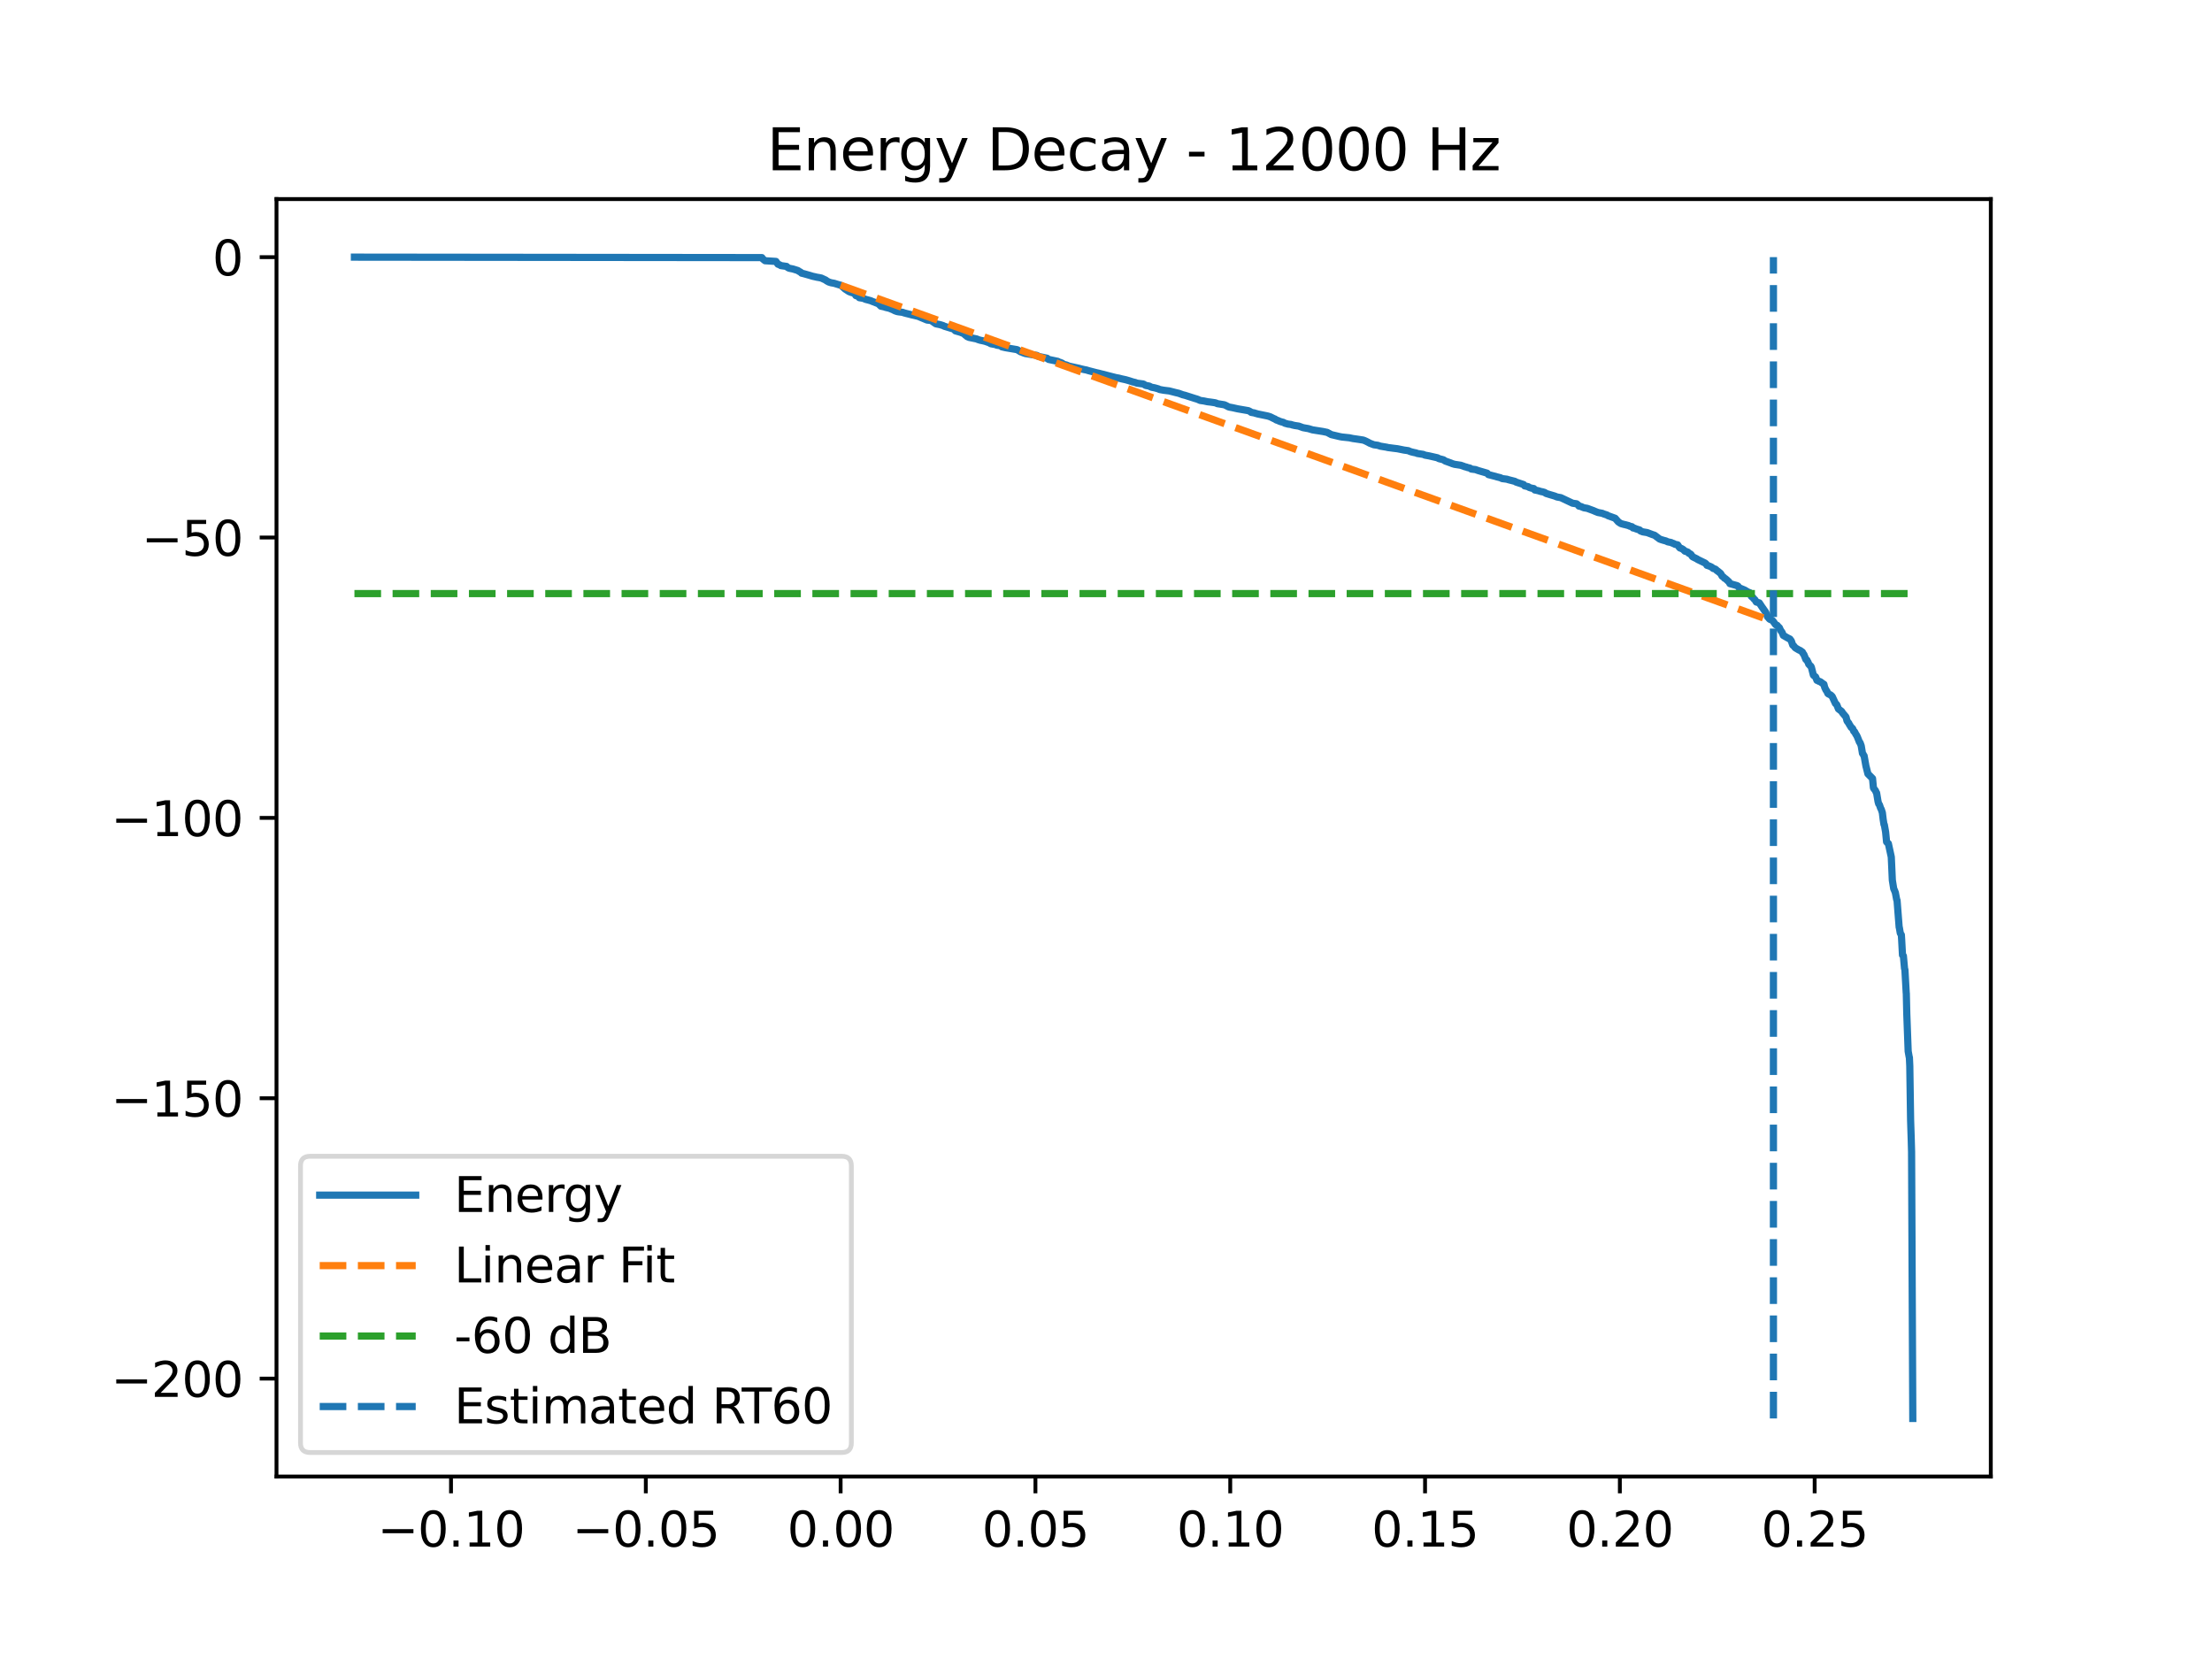 <?xml version="1.0" encoding="utf-8" standalone="no"?>
<!DOCTYPE svg PUBLIC "-//W3C//DTD SVG 1.1//EN"
  "http://www.w3.org/Graphics/SVG/1.1/DTD/svg11.dtd">
<svg xmlns:xlink="http://www.w3.org/1999/xlink" width="460.8pt" height="345.6pt" viewBox="0 0 460.8 345.6" xmlns="http://www.w3.org/2000/svg" version="1.1">
 <defs>
  <style type="text/css">*{stroke-linejoin: round; stroke-linecap: butt}</style>
 </defs>
 <g id="figure_1">
  <g id="patch_1">
   <path d="M 0 345.6 
L 460.8 345.6 
L 460.8 0 
L 0 0 
z
" style="fill: #ffffff"/>
  </g>
  <g id="axes_1">
   <g id="patch_2">
    <path d="M 57.6 307.584 
L 414.72 307.584 
L 414.72 41.472 
L 57.6 41.472 
z
" style="fill: #ffffff"/>
   </g>
   <g id="matplotlib.axis_1">
    <g id="xtick_1">
     <g id="line2d_1">
      <defs>
       <path id="m591c3206f9" d="M 0 0 
L 0 3.5 
" style="stroke: #000000; stroke-width: 0.8"/>
      </defs>
      <g>
       <use xlink:href="#m591c3206f9" x="93.955" y="307.584" style="stroke: #000000; stroke-width: 0.8"/>
      </g>
     </g>
     <g id="text_1">
      <!-- −0.10 -->
      <g transform="translate(78.632 322.182) scale(0.1 -0.1)">
       <defs>
        <path id="DejaVuSans-2212" d="M 678 2272 
L 4684 2272 
L 4684 1741 
L 678 1741 
L 678 2272 
z
" transform="scale(0.016)"/>
        <path id="DejaVuSans-30" d="M 2034 4250 
Q 1547 4250 1301 3770 
Q 1056 3291 1056 2328 
Q 1056 1369 1301 889 
Q 1547 409 2034 409 
Q 2525 409 2770 889 
Q 3016 1369 3016 2328 
Q 3016 3291 2770 3770 
Q 2525 4250 2034 4250 
z
M 2034 4750 
Q 2819 4750 3233 4129 
Q 3647 3509 3647 2328 
Q 3647 1150 3233 529 
Q 2819 -91 2034 -91 
Q 1250 -91 836 529 
Q 422 1150 422 2328 
Q 422 3509 836 4129 
Q 1250 4750 2034 4750 
z
" transform="scale(0.016)"/>
        <path id="DejaVuSans-2e" d="M 684 794 
L 1344 794 
L 1344 0 
L 684 0 
L 684 794 
z
" transform="scale(0.016)"/>
        <path id="DejaVuSans-31" d="M 794 531 
L 1825 531 
L 1825 4091 
L 703 3866 
L 703 4441 
L 1819 4666 
L 2450 4666 
L 2450 531 
L 3481 531 
L 3481 0 
L 794 0 
L 794 531 
z
" transform="scale(0.016)"/>
       </defs>
       <use xlink:href="#DejaVuSans-2212"/>
       <use xlink:href="#DejaVuSans-30" transform="translate(83.789 0)"/>
       <use xlink:href="#DejaVuSans-2e" transform="translate(147.412 0)"/>
       <use xlink:href="#DejaVuSans-31" transform="translate(179.199 0)"/>
       <use xlink:href="#DejaVuSans-30" transform="translate(242.822 0)"/>
      </g>
     </g>
    </g>
    <g id="xtick_2">
     <g id="line2d_2">
      <g>
       <use xlink:href="#m591c3206f9" x="134.536" y="307.584" style="stroke: #000000; stroke-width: 0.8"/>
      </g>
     </g>
     <g id="text_2">
      <!-- −0.05 -->
      <g transform="translate(119.214 322.182) scale(0.1 -0.1)">
       <defs>
        <path id="DejaVuSans-35" d="M 691 4666 
L 3169 4666 
L 3169 4134 
L 1269 4134 
L 1269 2991 
Q 1406 3038 1543 3061 
Q 1681 3084 1819 3084 
Q 2600 3084 3056 2656 
Q 3513 2228 3513 1497 
Q 3513 744 3044 326 
Q 2575 -91 1722 -91 
Q 1428 -91 1123 -41 
Q 819 9 494 109 
L 494 744 
Q 775 591 1075 516 
Q 1375 441 1709 441 
Q 2250 441 2565 725 
Q 2881 1009 2881 1497 
Q 2881 1984 2565 2268 
Q 2250 2553 1709 2553 
Q 1456 2553 1204 2497 
Q 953 2441 691 2322 
L 691 4666 
z
" transform="scale(0.016)"/>
       </defs>
       <use xlink:href="#DejaVuSans-2212"/>
       <use xlink:href="#DejaVuSans-30" transform="translate(83.789 0)"/>
       <use xlink:href="#DejaVuSans-2e" transform="translate(147.412 0)"/>
       <use xlink:href="#DejaVuSans-30" transform="translate(179.199 0)"/>
       <use xlink:href="#DejaVuSans-35" transform="translate(242.822 0)"/>
      </g>
     </g>
    </g>
    <g id="xtick_3">
     <g id="line2d_3">
      <g>
       <use xlink:href="#m591c3206f9" x="175.118" y="307.584" style="stroke: #000000; stroke-width: 0.8"/>
      </g>
     </g>
     <g id="text_3">
      <!-- 0.00 -->
      <g transform="translate(163.985 322.182) scale(0.1 -0.1)">
       <use xlink:href="#DejaVuSans-30"/>
       <use xlink:href="#DejaVuSans-2e" transform="translate(63.623 0)"/>
       <use xlink:href="#DejaVuSans-30" transform="translate(95.41 0)"/>
       <use xlink:href="#DejaVuSans-30" transform="translate(159.033 0)"/>
      </g>
     </g>
    </g>
    <g id="xtick_4">
     <g id="line2d_4">
      <g>
       <use xlink:href="#m591c3206f9" x="215.7" y="307.584" style="stroke: #000000; stroke-width: 0.8"/>
      </g>
     </g>
     <g id="text_4">
      <!-- 0.05 -->
      <g transform="translate(204.567 322.182) scale(0.1 -0.1)">
       <use xlink:href="#DejaVuSans-30"/>
       <use xlink:href="#DejaVuSans-2e" transform="translate(63.623 0)"/>
       <use xlink:href="#DejaVuSans-30" transform="translate(95.41 0)"/>
       <use xlink:href="#DejaVuSans-35" transform="translate(159.033 0)"/>
      </g>
     </g>
    </g>
    <g id="xtick_5">
     <g id="line2d_5">
      <g>
       <use xlink:href="#m591c3206f9" x="256.282" y="307.584" style="stroke: #000000; stroke-width: 0.8"/>
      </g>
     </g>
     <g id="text_5">
      <!-- 0.10 -->
      <g transform="translate(245.149 322.182) scale(0.1 -0.1)">
       <use xlink:href="#DejaVuSans-30"/>
       <use xlink:href="#DejaVuSans-2e" transform="translate(63.623 0)"/>
       <use xlink:href="#DejaVuSans-31" transform="translate(95.41 0)"/>
       <use xlink:href="#DejaVuSans-30" transform="translate(159.033 0)"/>
      </g>
     </g>
    </g>
    <g id="xtick_6">
     <g id="line2d_6">
      <g>
       <use xlink:href="#m591c3206f9" x="296.864" y="307.584" style="stroke: #000000; stroke-width: 0.8"/>
      </g>
     </g>
     <g id="text_6">
      <!-- 0.15 -->
      <g transform="translate(285.731 322.182) scale(0.1 -0.1)">
       <use xlink:href="#DejaVuSans-30"/>
       <use xlink:href="#DejaVuSans-2e" transform="translate(63.623 0)"/>
       <use xlink:href="#DejaVuSans-31" transform="translate(95.41 0)"/>
       <use xlink:href="#DejaVuSans-35" transform="translate(159.033 0)"/>
      </g>
     </g>
    </g>
    <g id="xtick_7">
     <g id="line2d_7">
      <g>
       <use xlink:href="#m591c3206f9" x="337.445" y="307.584" style="stroke: #000000; stroke-width: 0.8"/>
      </g>
     </g>
     <g id="text_7">
      <!-- 0.20 -->
      <g transform="translate(326.313 322.182) scale(0.1 -0.1)">
       <defs>
        <path id="DejaVuSans-32" d="M 1228 531 
L 3431 531 
L 3431 0 
L 469 0 
L 469 531 
Q 828 903 1448 1529 
Q 2069 2156 2228 2338 
Q 2531 2678 2651 2914 
Q 2772 3150 2772 3378 
Q 2772 3750 2511 3984 
Q 2250 4219 1831 4219 
Q 1534 4219 1204 4116 
Q 875 4013 500 3803 
L 500 4441 
Q 881 4594 1212 4672 
Q 1544 4750 1819 4750 
Q 2544 4750 2975 4387 
Q 3406 4025 3406 3419 
Q 3406 3131 3298 2873 
Q 3191 2616 2906 2266 
Q 2828 2175 2409 1742 
Q 1991 1309 1228 531 
z
" transform="scale(0.016)"/>
       </defs>
       <use xlink:href="#DejaVuSans-30"/>
       <use xlink:href="#DejaVuSans-2e" transform="translate(63.623 0)"/>
       <use xlink:href="#DejaVuSans-32" transform="translate(95.41 0)"/>
       <use xlink:href="#DejaVuSans-30" transform="translate(159.033 0)"/>
      </g>
     </g>
    </g>
    <g id="xtick_8">
     <g id="line2d_8">
      <g>
       <use xlink:href="#m591c3206f9" x="378.027" y="307.584" style="stroke: #000000; stroke-width: 0.8"/>
      </g>
     </g>
     <g id="text_8">
      <!-- 0.25 -->
      <g transform="translate(366.894 322.182) scale(0.1 -0.1)">
       <use xlink:href="#DejaVuSans-30"/>
       <use xlink:href="#DejaVuSans-2e" transform="translate(63.623 0)"/>
       <use xlink:href="#DejaVuSans-32" transform="translate(95.41 0)"/>
       <use xlink:href="#DejaVuSans-35" transform="translate(159.033 0)"/>
      </g>
     </g>
    </g>
   </g>
   <g id="matplotlib.axis_2">
    <g id="ytick_1">
     <g id="line2d_9">
      <defs>
       <path id="m670805c1ba" d="M 0 0 
L -3.5 0 
" style="stroke: #000000; stroke-width: 0.8"/>
      </defs>
      <g>
       <use xlink:href="#m670805c1ba" x="57.6" y="287.191" style="stroke: #000000; stroke-width: 0.8"/>
      </g>
     </g>
     <g id="text_9">
      <!-- −200 -->
      <g transform="translate(23.133 290.99) scale(0.1 -0.1)">
       <use xlink:href="#DejaVuSans-2212"/>
       <use xlink:href="#DejaVuSans-32" transform="translate(83.789 0)"/>
       <use xlink:href="#DejaVuSans-30" transform="translate(147.412 0)"/>
       <use xlink:href="#DejaVuSans-30" transform="translate(211.035 0)"/>
      </g>
     </g>
    </g>
    <g id="ytick_2">
     <g id="line2d_10">
      <g>
       <use xlink:href="#m670805c1ba" x="57.6" y="228.785" style="stroke: #000000; stroke-width: 0.8"/>
      </g>
     </g>
     <g id="text_10">
      <!-- −150 -->
      <g transform="translate(23.133 232.584) scale(0.1 -0.1)">
       <use xlink:href="#DejaVuSans-2212"/>
       <use xlink:href="#DejaVuSans-31" transform="translate(83.789 0)"/>
       <use xlink:href="#DejaVuSans-35" transform="translate(147.412 0)"/>
       <use xlink:href="#DejaVuSans-30" transform="translate(211.035 0)"/>
      </g>
     </g>
    </g>
    <g id="ytick_3">
     <g id="line2d_11">
      <g>
       <use xlink:href="#m670805c1ba" x="57.6" y="170.379" style="stroke: #000000; stroke-width: 0.8"/>
      </g>
     </g>
     <g id="text_11">
      <!-- −100 -->
      <g transform="translate(23.133 174.179) scale(0.1 -0.1)">
       <use xlink:href="#DejaVuSans-2212"/>
       <use xlink:href="#DejaVuSans-31" transform="translate(83.789 0)"/>
       <use xlink:href="#DejaVuSans-30" transform="translate(147.412 0)"/>
       <use xlink:href="#DejaVuSans-30" transform="translate(211.035 0)"/>
      </g>
     </g>
    </g>
    <g id="ytick_4">
     <g id="line2d_12">
      <g>
       <use xlink:href="#m670805c1ba" x="57.6" y="111.974" style="stroke: #000000; stroke-width: 0.8"/>
      </g>
     </g>
     <g id="text_12">
      <!-- −50 -->
      <g transform="translate(29.495 115.773) scale(0.1 -0.1)">
       <use xlink:href="#DejaVuSans-2212"/>
       <use xlink:href="#DejaVuSans-35" transform="translate(83.789 0)"/>
       <use xlink:href="#DejaVuSans-30" transform="translate(147.412 0)"/>
      </g>
     </g>
    </g>
    <g id="ytick_5">
     <g id="line2d_13">
      <g>
       <use xlink:href="#m670805c1ba" x="57.6" y="53.568" style="stroke: #000000; stroke-width: 0.8"/>
      </g>
     </g>
     <g id="text_13">
      <!-- 0 -->
      <g transform="translate(44.237 57.367) scale(0.1 -0.1)">
       <use xlink:href="#DejaVuSans-30"/>
      </g>
     </g>
    </g>
   </g>
   <g id="line2d_14">
    <path d="M 73.833 53.568 
L 158.716 53.662 
L 158.869 53.91 
L 159.376 54.315 
L 161.642 54.458 
L 162.064 55.039 
L 162.436 55.172 
L 162.656 55.327 
L 163.857 55.498 
L 164.06 55.697 
L 164.229 55.801 
L 164.449 55.888 
L 165.193 56.037 
L 166.241 56.365 
L 166.41 56.503 
L 166.782 56.698 
L 166.985 56.906 
L 167.441 57.015 
L 167.661 57.077 
L 168.71 57.373 
L 169.251 57.543 
L 169.64 57.627 
L 170.231 57.763 
L 170.553 57.811 
L 171.094 57.922 
L 172.024 58.354 
L 172.193 58.503 
L 172.447 58.639 
L 172.649 58.75 
L 173.14 58.905 
L 173.765 59.014 
L 174.526 59.249 
L 175.203 59.447 
L 176.048 60.207 
L 176.86 60.736 
L 177.232 60.886 
L 178.027 61.114 
L 178.111 61.271 
L 178.297 61.58 
L 178.635 61.695 
L 178.838 61.796 
L 179.007 62.014 
L 179.819 62.147 
L 180.326 62.363 
L 180.901 62.508 
L 181.408 62.651 
L 181.662 62.765 
L 182.727 63.176 
L 182.998 63.284 
L 183.505 63.781 
L 184.215 63.935 
L 184.503 64.039 
L 185.264 64.216 
L 186.16 64.59 
L 186.295 64.68 
L 186.447 64.745 
L 186.785 64.87 
L 186.955 64.914 
L 187.174 64.956 
L 188.087 65.073 
L 188.273 65.16 
L 188.798 65.301 
L 189.508 65.475 
L 190.032 65.616 
L 190.201 65.645 
L 191.334 65.916 
L 191.486 65.993 
L 193.109 66.67 
L 193.989 66.766 
L 194.225 66.946 
L 194.953 67.456 
L 195.697 67.602 
L 195.916 67.656 
L 196.474 67.831 
L 196.728 67.965 
L 198.74 68.578 
L 199.011 68.914 
L 200.076 69.221 
L 200.549 69.41 
L 200.837 69.524 
L 200.938 69.655 
L 201.091 69.802 
L 201.26 69.914 
L 201.446 70.1 
L 201.868 70.284 
L 203.475 70.614 
L 203.745 70.738 
L 204.202 70.879 
L 204.608 70.961 
L 205.166 71.088 
L 206.062 71.396 
L 206.231 71.503 
L 206.417 71.609 
L 207.364 71.782 
L 207.651 71.907 
L 208.446 72.033 
L 208.7 72.252 
L 209.173 72.363 
L 209.477 72.43 
L 211.895 72.843 
L 212.183 73.027 
L 212.437 73.17 
L 212.589 73.288 
L 212.893 73.365 
L 213.113 73.479 
L 213.316 73.548 
L 213.637 73.655 
L 213.823 73.678 
L 214.736 73.833 
L 214.939 73.873 
L 216.021 74.039 
L 216.359 74.254 
L 218.118 74.623 
L 218.439 74.872 
L 220.384 75.283 
L 220.621 75.44 
L 220.84 75.484 
L 221.314 75.678 
L 221.517 75.89 
L 222.125 76.03 
L 222.7 76.268 
L 224.78 76.725 
L 225.304 76.865 
L 225.879 76.996 
L 226.319 77.076 
L 226.742 77.209 
L 228.449 77.651 
L 228.737 77.709 
L 232.44 78.656 
L 233.083 78.773 
L 233.624 78.915 
L 234.249 79.05 
L 234.469 79.096 
L 235.247 79.322 
L 235.974 79.558 
L 236.498 79.68 
L 236.836 79.819 
L 238.189 79.997 
L 238.646 80.281 
L 239.44 80.436 
L 239.643 80.561 
L 239.931 80.678 
L 240.506 80.784 
L 240.827 80.872 
L 241.3 81.006 
L 241.571 81.138 
L 242.18 81.252 
L 242.45 81.299 
L 243.566 81.436 
L 244.97 81.794 
L 245.545 81.928 
L 246.39 82.235 
L 246.847 82.346 
L 248.926 83.01 
L 249.315 83.123 
L 249.501 83.189 
L 249.789 83.316 
L 250.009 83.417 
L 250.803 83.53 
L 251.547 83.689 
L 252.156 83.758 
L 253.069 83.894 
L 253.34 83.965 
L 253.576 84.085 
L 255.047 84.323 
L 255.352 84.457 
L 255.91 84.747 
L 256.13 84.813 
L 256.772 84.928 
L 257.804 85.16 
L 260.069 85.552 
L 260.492 85.767 
L 260.644 85.907 
L 261.304 86.019 
L 261.473 86.084 
L 261.811 86.175 
L 261.997 86.232 
L 264.009 86.645 
L 264.229 86.7 
L 264.669 86.851 
L 265.379 87.208 
L 265.633 87.301 
L 265.835 87.474 
L 266.207 87.592 
L 266.563 87.759 
L 266.918 87.877 
L 267.357 87.985 
L 267.662 88.167 
L 268.101 88.283 
L 268.27 88.338 
L 268.997 88.433 
L 269.15 88.508 
L 269.708 88.638 
L 270.553 88.765 
L 271.365 89.063 
L 271.534 89.107 
L 272.565 89.29 
L 273.411 89.546 
L 275.592 89.89 
L 276.471 90.073 
L 277.351 90.545 
L 277.537 90.585 
L 279.126 90.96 
L 279.583 91.041 
L 281.104 91.2 
L 281.307 91.244 
L 281.831 91.354 
L 282.846 91.498 
L 283.945 91.669 
L 284.182 91.745 
L 284.52 91.894 
L 284.791 92.027 
L 285.179 92.229 
L 285.349 92.328 
L 286.194 92.65 
L 287.023 92.767 
L 287.564 92.947 
L 288.916 93.17 
L 289.052 93.219 
L 289.965 93.338 
L 290.185 93.369 
L 291.115 93.481 
L 292.484 93.758 
L 293.397 93.887 
L 293.634 94.006 
L 293.955 94.119 
L 294.446 94.241 
L 295.004 94.358 
L 295.257 94.467 
L 296.492 94.658 
L 296.847 94.814 
L 297.709 94.969 
L 299.485 95.375 
L 299.721 95.532 
L 300.702 95.786 
L 301.057 96.033 
L 302.241 96.457 
L 302.528 96.583 
L 303.019 96.728 
L 303.492 96.798 
L 304.304 96.922 
L 304.49 96.988 
L 304.811 97.095 
L 305.098 97.21 
L 305.504 97.313 
L 305.707 97.395 
L 306.231 97.514 
L 306.502 97.714 
L 307.364 97.821 
L 307.939 98.028 
L 309.799 98.57 
L 310.07 98.871 
L 311.591 99.259 
L 311.761 99.321 
L 312.555 99.518 
L 312.927 99.701 
L 313.908 99.825 
L 314.246 99.935 
L 315.582 100.274 
L 315.819 100.425 
L 317.391 100.938 
L 317.611 101.217 
L 318.355 101.383 
L 318.507 101.523 
L 319.015 101.688 
L 319.522 101.777 
L 319.725 102.078 
L 319.911 102.105 
L 320.469 102.228 
L 320.638 102.284 
L 320.993 102.392 
L 321.365 102.461 
L 321.821 102.598 
L 322.041 102.782 
L 322.971 103.068 
L 323.411 103.197 
L 323.884 103.338 
L 324.341 103.527 
L 325.153 103.676 
L 327.604 104.832 
L 328.416 104.947 
L 328.636 105.115 
L 328.771 105.216 
L 328.923 105.429 
L 329.431 105.54 
L 329.633 105.656 
L 329.989 105.787 
L 330.648 105.895 
L 331.933 106.367 
L 332.356 106.555 
L 332.88 106.76 
L 333.793 106.936 
L 334.114 107.076 
L 334.351 107.151 
L 334.808 107.298 
L 334.977 107.432 
L 335.298 107.539 
L 335.704 107.69 
L 336.465 107.965 
L 337.124 108.715 
L 337.378 108.888 
L 337.665 109.068 
L 338.223 109.228 
L 338.561 109.3 
L 339.289 109.497 
L 339.525 109.622 
L 339.982 109.726 
L 340.185 109.982 
L 340.455 110.02 
L 340.777 110.156 
L 341.149 110.282 
L 341.571 110.408 
L 341.74 110.606 
L 342.231 110.795 
L 343.127 110.944 
L 344.294 111.383 
L 344.666 111.494 
L 345.731 112.291 
L 346.069 112.413 
L 346.543 112.56 
L 347.033 112.687 
L 347.422 112.873 
L 348.132 113.016 
L 348.335 113.126 
L 348.69 113.241 
L 348.893 113.382 
L 349.485 113.5 
L 349.755 113.91 
L 349.823 113.992 
L 349.958 114.149 
L 350.246 114.247 
L 350.482 114.374 
L 350.635 114.474 
L 350.821 114.626 
L 350.888 114.733 
L 351.04 114.841 
L 351.226 114.871 
L 351.615 115.025 
L 351.818 115.259 
L 352.139 115.393 
L 352.325 115.582 
L 352.511 115.888 
L 352.63 116.001 
L 353.509 116.433 
L 353.644 116.543 
L 355.183 117.288 
L 355.403 117.461 
L 355.589 117.764 
L 356.045 117.91 
L 356.401 118.065 
L 356.587 118.165 
L 356.891 118.425 
L 357.094 118.469 
L 357.415 118.607 
L 357.669 118.876 
L 357.855 118.987 
L 358.345 119.389 
L 358.463 119.505 
L 358.751 120.029 
L 358.954 120.155 
L 359.174 120.363 
L 359.241 120.456 
L 359.377 120.508 
L 359.715 120.785 
L 359.85 120.918 
L 359.985 121.047 
L 360.121 121.141 
L 360.222 121.307 
L 360.374 121.58 
L 361.845 121.993 
L 362.048 122.101 
L 362.234 122.391 
L 362.437 122.499 
L 362.606 122.573 
L 363.435 122.915 
L 364.162 123.343 
L 364.5 123.461 
L 364.821 124.216 
L 365.227 124.557 
L 365.362 124.748 
L 365.599 124.96 
L 365.87 125.409 
L 366.495 125.592 
L 367.104 126.516 
L 367.273 126.739 
L 367.425 126.969 
L 367.814 127.514 
L 368.237 128.53 
L 368.355 128.603 
L 368.575 128.914 
L 368.761 129.046 
L 369.15 129.184 
L 369.319 129.351 
L 369.404 129.455 
L 369.86 130.088 
L 369.995 130.199 
L 370.198 130.261 
L 370.537 130.651 
L 370.672 130.755 
L 370.756 130.94 
L 370.909 131.283 
L 371.247 131.753 
L 371.5 132.371 
L 372.43 132.909 
L 372.87 133.123 
L 373.056 133.385 
L 373.157 133.505 
L 373.462 134.388 
L 373.699 134.584 
L 373.986 134.949 
L 374.73 135.394 
L 374.984 135.495 
L 375.474 135.846 
L 375.626 136.165 
L 375.778 136.33 
L 376.201 137.386 
L 376.404 137.48 
L 376.539 137.807 
L 376.624 137.885 
L 376.793 138.365 
L 376.894 138.439 
L 377.08 138.68 
L 377.233 138.791 
L 377.351 139.033 
L 377.757 140.625 
L 377.841 140.716 
L 378.061 140.899 
L 378.213 141.002 
L 378.315 141.236 
L 378.501 141.727 
L 378.721 141.796 
L 378.856 141.905 
L 379.211 142.02 
L 379.752 142.425 
L 379.955 142.545 
L 380.124 143.218 
L 380.175 143.303 
L 380.378 143.747 
L 380.53 143.94 
L 380.597 144.046 
L 380.767 144.449 
L 380.902 144.564 
L 381.375 144.784 
L 381.477 144.9 
L 381.629 145.035 
L 381.713 145.153 
L 382.356 146.551 
L 382.559 146.715 
L 382.643 146.821 
L 382.982 147.68 
L 383.658 148.204 
L 383.827 148.498 
L 384.554 149.359 
L 384.774 150.188 
L 385.112 150.638 
L 385.129 150.644 
L 385.264 150.942 
L 385.366 151.08 
L 385.636 151.536 
L 385.822 151.65 
L 385.958 151.817 
L 386.177 152.339 
L 386.33 152.428 
L 386.651 153.037 
L 386.735 153.119 
L 386.921 153.506 
L 387.141 154.05 
L 387.361 154.611 
L 387.479 154.702 
L 387.699 155.299 
L 387.733 155.418 
L 387.987 156.948 
L 388.088 157.04 
L 388.257 157.408 
L 388.325 157.444 
L 388.714 159.62 
L 388.781 159.857 
L 389.12 161.203 
L 390.083 162.173 
L 390.269 164.121 
L 390.32 164.226 
L 390.608 164.594 
L 390.675 164.665 
L 390.844 165.07 
L 390.929 165.175 
L 391.233 166.987 
L 391.369 167.466 
L 391.504 167.614 
L 391.791 168.429 
L 391.876 168.526 
L 392.129 169.295 
L 392.299 170.704 
L 392.468 171.761 
L 392.535 171.803 
L 392.806 173.316 
L 393.009 175.382 
L 393.212 175.598 
L 393.381 175.726 
L 393.989 178.527 
L 394.057 179.984 
L 394.209 183.361 
L 394.497 185.144 
L 394.632 185.432 
L 394.835 185.941 
L 395.122 187.451 
L 395.19 187.553 
L 395.63 193.172 
L 395.663 193.207 
L 395.866 194.406 
L 396.086 194.752 
L 396.154 195.82 
L 396.323 198.964 
L 396.458 199.055 
L 396.509 199.139 
L 396.746 201.746 
L 396.83 202.037 
L 397.101 206.848 
L 397.118 206.885 
L 397.219 211.196 
L 397.507 218.999 
L 397.726 220.227 
L 397.76 220.283 
L 397.845 222.095 
L 398.014 233.338 
L 398.149 237.493 
L 398.217 239.975 
L 398.47 295.488 
L 398.47 295.488 
" clip-path="url(#p60b4e8c551)" style="fill: none; stroke: #1f77b4; stroke-width: 1.5; stroke-linecap: square"/>
   </g>
   <g id="line2d_15">
    <path d="M 175.118 59.409 
L 369.437 129.495 
" clip-path="url(#p60b4e8c551)" style="fill: none; stroke-dasharray: 5.55,2.4; stroke-dashoffset: 0; stroke: #ff7f0e; stroke-width: 1.5"/>
   </g>
   <g id="line2d_16">
    <path d="M 73.833 123.655 
L 398.487 123.655 
L 398.487 123.655 
" clip-path="url(#p60b4e8c551)" style="fill: none; stroke-dasharray: 5.55,2.4; stroke-dashoffset: 0; stroke: #2ca02c; stroke-width: 1.5"/>
   </g>
   <g id="LineCollection_1">
    <path d="M 369.437 295.488 
L 369.437 53.568 
" clip-path="url(#p60b4e8c551)" style="fill: none; stroke-dasharray: 5.55,2.4; stroke-dashoffset: 0; stroke: #1f77b4; stroke-width: 1.5"/>
   </g>
   <g id="patch_3">
    <path d="M 57.6 307.584 
L 57.6 41.472 
" style="fill: none; stroke: #000000; stroke-width: 0.8; stroke-linejoin: miter; stroke-linecap: square"/>
   </g>
   <g id="patch_4">
    <path d="M 414.72 307.584 
L 414.72 41.472 
" style="fill: none; stroke: #000000; stroke-width: 0.8; stroke-linejoin: miter; stroke-linecap: square"/>
   </g>
   <g id="patch_5">
    <path d="M 57.6 307.584 
L 414.72 307.584 
" style="fill: none; stroke: #000000; stroke-width: 0.8; stroke-linejoin: miter; stroke-linecap: square"/>
   </g>
   <g id="patch_6">
    <path d="M 57.6 41.472 
L 414.72 41.472 
" style="fill: none; stroke: #000000; stroke-width: 0.8; stroke-linejoin: miter; stroke-linecap: square"/>
   </g>
   <g id="text_14">
    <!-- Energy Decay - 12000 Hz -->
    <g transform="translate(159.773 35.472) scale(0.12 -0.12)">
     <defs>
      <path id="DejaVuSans-45" d="M 628 4666 
L 3578 4666 
L 3578 4134 
L 1259 4134 
L 1259 2753 
L 3481 2753 
L 3481 2222 
L 1259 2222 
L 1259 531 
L 3634 531 
L 3634 0 
L 628 0 
L 628 4666 
z
" transform="scale(0.016)"/>
      <path id="DejaVuSans-6e" d="M 3513 2113 
L 3513 0 
L 2938 0 
L 2938 2094 
Q 2938 2591 2744 2837 
Q 2550 3084 2163 3084 
Q 1697 3084 1428 2787 
Q 1159 2491 1159 1978 
L 1159 0 
L 581 0 
L 581 3500 
L 1159 3500 
L 1159 2956 
Q 1366 3272 1645 3428 
Q 1925 3584 2291 3584 
Q 2894 3584 3203 3211 
Q 3513 2838 3513 2113 
z
" transform="scale(0.016)"/>
      <path id="DejaVuSans-65" d="M 3597 1894 
L 3597 1613 
L 953 1613 
Q 991 1019 1311 708 
Q 1631 397 2203 397 
Q 2534 397 2845 478 
Q 3156 559 3463 722 
L 3463 178 
Q 3153 47 2828 -22 
Q 2503 -91 2169 -91 
Q 1331 -91 842 396 
Q 353 884 353 1716 
Q 353 2575 817 3079 
Q 1281 3584 2069 3584 
Q 2775 3584 3186 3129 
Q 3597 2675 3597 1894 
z
M 3022 2063 
Q 3016 2534 2758 2815 
Q 2500 3097 2075 3097 
Q 1594 3097 1305 2825 
Q 1016 2553 972 2059 
L 3022 2063 
z
" transform="scale(0.016)"/>
      <path id="DejaVuSans-72" d="M 2631 2963 
Q 2534 3019 2420 3045 
Q 2306 3072 2169 3072 
Q 1681 3072 1420 2755 
Q 1159 2438 1159 1844 
L 1159 0 
L 581 0 
L 581 3500 
L 1159 3500 
L 1159 2956 
Q 1341 3275 1631 3429 
Q 1922 3584 2338 3584 
Q 2397 3584 2469 3576 
Q 2541 3569 2628 3553 
L 2631 2963 
z
" transform="scale(0.016)"/>
      <path id="DejaVuSans-67" d="M 2906 1791 
Q 2906 2416 2648 2759 
Q 2391 3103 1925 3103 
Q 1463 3103 1205 2759 
Q 947 2416 947 1791 
Q 947 1169 1205 825 
Q 1463 481 1925 481 
Q 2391 481 2648 825 
Q 2906 1169 2906 1791 
z
M 3481 434 
Q 3481 -459 3084 -895 
Q 2688 -1331 1869 -1331 
Q 1566 -1331 1297 -1286 
Q 1028 -1241 775 -1147 
L 775 -588 
Q 1028 -725 1275 -790 
Q 1522 -856 1778 -856 
Q 2344 -856 2625 -561 
Q 2906 -266 2906 331 
L 2906 616 
Q 2728 306 2450 153 
Q 2172 0 1784 0 
Q 1141 0 747 490 
Q 353 981 353 1791 
Q 353 2603 747 3093 
Q 1141 3584 1784 3584 
Q 2172 3584 2450 3431 
Q 2728 3278 2906 2969 
L 2906 3500 
L 3481 3500 
L 3481 434 
z
" transform="scale(0.016)"/>
      <path id="DejaVuSans-79" d="M 2059 -325 
Q 1816 -950 1584 -1140 
Q 1353 -1331 966 -1331 
L 506 -1331 
L 506 -850 
L 844 -850 
Q 1081 -850 1212 -737 
Q 1344 -625 1503 -206 
L 1606 56 
L 191 3500 
L 800 3500 
L 1894 763 
L 2988 3500 
L 3597 3500 
L 2059 -325 
z
" transform="scale(0.016)"/>
      <path id="DejaVuSans-20" transform="scale(0.016)"/>
      <path id="DejaVuSans-44" d="M 1259 4147 
L 1259 519 
L 2022 519 
Q 2988 519 3436 956 
Q 3884 1394 3884 2338 
Q 3884 3275 3436 3711 
Q 2988 4147 2022 4147 
L 1259 4147 
z
M 628 4666 
L 1925 4666 
Q 3281 4666 3915 4102 
Q 4550 3538 4550 2338 
Q 4550 1131 3912 565 
Q 3275 0 1925 0 
L 628 0 
L 628 4666 
z
" transform="scale(0.016)"/>
      <path id="DejaVuSans-63" d="M 3122 3366 
L 3122 2828 
Q 2878 2963 2633 3030 
Q 2388 3097 2138 3097 
Q 1578 3097 1268 2742 
Q 959 2388 959 1747 
Q 959 1106 1268 751 
Q 1578 397 2138 397 
Q 2388 397 2633 464 
Q 2878 531 3122 666 
L 3122 134 
Q 2881 22 2623 -34 
Q 2366 -91 2075 -91 
Q 1284 -91 818 406 
Q 353 903 353 1747 
Q 353 2603 823 3093 
Q 1294 3584 2113 3584 
Q 2378 3584 2631 3529 
Q 2884 3475 3122 3366 
z
" transform="scale(0.016)"/>
      <path id="DejaVuSans-61" d="M 2194 1759 
Q 1497 1759 1228 1600 
Q 959 1441 959 1056 
Q 959 750 1161 570 
Q 1363 391 1709 391 
Q 2188 391 2477 730 
Q 2766 1069 2766 1631 
L 2766 1759 
L 2194 1759 
z
M 3341 1997 
L 3341 0 
L 2766 0 
L 2766 531 
Q 2569 213 2275 61 
Q 1981 -91 1556 -91 
Q 1019 -91 701 211 
Q 384 513 384 1019 
Q 384 1609 779 1909 
Q 1175 2209 1959 2209 
L 2766 2209 
L 2766 2266 
Q 2766 2663 2505 2880 
Q 2244 3097 1772 3097 
Q 1472 3097 1187 3025 
Q 903 2953 641 2809 
L 641 3341 
Q 956 3463 1253 3523 
Q 1550 3584 1831 3584 
Q 2591 3584 2966 3190 
Q 3341 2797 3341 1997 
z
" transform="scale(0.016)"/>
      <path id="DejaVuSans-2d" d="M 313 2009 
L 1997 2009 
L 1997 1497 
L 313 1497 
L 313 2009 
z
" transform="scale(0.016)"/>
      <path id="DejaVuSans-48" d="M 628 4666 
L 1259 4666 
L 1259 2753 
L 3553 2753 
L 3553 4666 
L 4184 4666 
L 4184 0 
L 3553 0 
L 3553 2222 
L 1259 2222 
L 1259 0 
L 628 0 
L 628 4666 
z
" transform="scale(0.016)"/>
      <path id="DejaVuSans-7a" d="M 353 3500 
L 3084 3500 
L 3084 2975 
L 922 459 
L 3084 459 
L 3084 0 
L 275 0 
L 275 525 
L 2438 3041 
L 353 3041 
L 353 3500 
z
" transform="scale(0.016)"/>
     </defs>
     <use xlink:href="#DejaVuSans-45"/>
     <use xlink:href="#DejaVuSans-6e" transform="translate(63.184 0)"/>
     <use xlink:href="#DejaVuSans-65" transform="translate(126.562 0)"/>
     <use xlink:href="#DejaVuSans-72" transform="translate(188.086 0)"/>
     <use xlink:href="#DejaVuSans-67" transform="translate(227.449 0)"/>
     <use xlink:href="#DejaVuSans-79" transform="translate(290.926 0)"/>
     <use xlink:href="#DejaVuSans-20" transform="translate(350.105 0)"/>
     <use xlink:href="#DejaVuSans-44" transform="translate(381.893 0)"/>
     <use xlink:href="#DejaVuSans-65" transform="translate(458.895 0)"/>
     <use xlink:href="#DejaVuSans-63" transform="translate(520.418 0)"/>
     <use xlink:href="#DejaVuSans-61" transform="translate(575.398 0)"/>
     <use xlink:href="#DejaVuSans-79" transform="translate(636.678 0)"/>
     <use xlink:href="#DejaVuSans-20" transform="translate(695.857 0)"/>
     <use xlink:href="#DejaVuSans-2d" transform="translate(727.645 0)"/>
     <use xlink:href="#DejaVuSans-20" transform="translate(763.729 0)"/>
     <use xlink:href="#DejaVuSans-31" transform="translate(795.516 0)"/>
     <use xlink:href="#DejaVuSans-32" transform="translate(859.139 0)"/>
     <use xlink:href="#DejaVuSans-30" transform="translate(922.762 0)"/>
     <use xlink:href="#DejaVuSans-30" transform="translate(986.385 0)"/>
     <use xlink:href="#DejaVuSans-30" transform="translate(1050.008 0)"/>
     <use xlink:href="#DejaVuSans-20" transform="translate(1113.631 0)"/>
     <use xlink:href="#DejaVuSans-48" transform="translate(1145.418 0)"/>
     <use xlink:href="#DejaVuSans-7a" transform="translate(1220.613 0)"/>
    </g>
   </g>
   <g id="legend_1">
    <g id="patch_7">
     <path d="M 64.6 302.584 
L 175.352 302.584 
Q 177.352 302.584 177.352 300.584 
L 177.352 242.871 
Q 177.352 240.871 175.352 240.871 
L 64.6 240.871 
Q 62.6 240.871 62.6 242.871 
L 62.6 300.584 
Q 62.6 302.584 64.6 302.584 
z
" style="fill: #ffffff; opacity: 0.8; stroke: #cccccc; stroke-linejoin: miter"/>
    </g>
    <g id="line2d_17">
     <path d="M 66.6 248.97 
L 76.6 248.97 
L 86.6 248.97 
" style="fill: none; stroke: #1f77b4; stroke-width: 1.5; stroke-linecap: square"/>
    </g>
    <g id="text_15">
     <!-- Energy -->
     <g transform="translate(94.6 252.47) scale(0.1 -0.1)">
      <use xlink:href="#DejaVuSans-45"/>
      <use xlink:href="#DejaVuSans-6e" transform="translate(63.184 0)"/>
      <use xlink:href="#DejaVuSans-65" transform="translate(126.562 0)"/>
      <use xlink:href="#DejaVuSans-72" transform="translate(188.086 0)"/>
      <use xlink:href="#DejaVuSans-67" transform="translate(227.449 0)"/>
      <use xlink:href="#DejaVuSans-79" transform="translate(290.926 0)"/>
     </g>
    </g>
    <g id="line2d_18">
     <path d="M 66.6 263.648 
L 76.6 263.648 
L 86.6 263.648 
" style="fill: none; stroke-dasharray: 5.55,2.4; stroke-dashoffset: 0; stroke: #ff7f0e; stroke-width: 1.5"/>
    </g>
    <g id="text_16">
     <!-- Linear Fit -->
     <g transform="translate(94.6 267.148) scale(0.1 -0.1)">
      <defs>
       <path id="DejaVuSans-4c" d="M 628 4666 
L 1259 4666 
L 1259 531 
L 3531 531 
L 3531 0 
L 628 0 
L 628 4666 
z
" transform="scale(0.016)"/>
       <path id="DejaVuSans-69" d="M 603 3500 
L 1178 3500 
L 1178 0 
L 603 0 
L 603 3500 
z
M 603 4863 
L 1178 4863 
L 1178 4134 
L 603 4134 
L 603 4863 
z
" transform="scale(0.016)"/>
       <path id="DejaVuSans-46" d="M 628 4666 
L 3309 4666 
L 3309 4134 
L 1259 4134 
L 1259 2759 
L 3109 2759 
L 3109 2228 
L 1259 2228 
L 1259 0 
L 628 0 
L 628 4666 
z
" transform="scale(0.016)"/>
       <path id="DejaVuSans-74" d="M 1172 4494 
L 1172 3500 
L 2356 3500 
L 2356 3053 
L 1172 3053 
L 1172 1153 
Q 1172 725 1289 603 
Q 1406 481 1766 481 
L 2356 481 
L 2356 0 
L 1766 0 
Q 1100 0 847 248 
Q 594 497 594 1153 
L 594 3053 
L 172 3053 
L 172 3500 
L 594 3500 
L 594 4494 
L 1172 4494 
z
" transform="scale(0.016)"/>
      </defs>
      <use xlink:href="#DejaVuSans-4c"/>
      <use xlink:href="#DejaVuSans-69" transform="translate(55.713 0)"/>
      <use xlink:href="#DejaVuSans-6e" transform="translate(83.496 0)"/>
      <use xlink:href="#DejaVuSans-65" transform="translate(146.875 0)"/>
      <use xlink:href="#DejaVuSans-61" transform="translate(208.398 0)"/>
      <use xlink:href="#DejaVuSans-72" transform="translate(269.678 0)"/>
      <use xlink:href="#DejaVuSans-20" transform="translate(310.791 0)"/>
      <use xlink:href="#DejaVuSans-46" transform="translate(342.578 0)"/>
      <use xlink:href="#DejaVuSans-69" transform="translate(392.848 0)"/>
      <use xlink:href="#DejaVuSans-74" transform="translate(420.631 0)"/>
     </g>
    </g>
    <g id="line2d_19">
     <path d="M 66.6 278.326 
L 76.6 278.326 
L 86.6 278.326 
" style="fill: none; stroke-dasharray: 5.55,2.4; stroke-dashoffset: 0; stroke: #2ca02c; stroke-width: 1.5"/>
    </g>
    <g id="text_17">
     <!-- -60 dB -->
     <g transform="translate(94.6 281.826) scale(0.1 -0.1)">
      <defs>
       <path id="DejaVuSans-36" d="M 2113 2584 
Q 1688 2584 1439 2293 
Q 1191 2003 1191 1497 
Q 1191 994 1439 701 
Q 1688 409 2113 409 
Q 2538 409 2786 701 
Q 3034 994 3034 1497 
Q 3034 2003 2786 2293 
Q 2538 2584 2113 2584 
z
M 3366 4563 
L 3366 3988 
Q 3128 4100 2886 4159 
Q 2644 4219 2406 4219 
Q 1781 4219 1451 3797 
Q 1122 3375 1075 2522 
Q 1259 2794 1537 2939 
Q 1816 3084 2150 3084 
Q 2853 3084 3261 2657 
Q 3669 2231 3669 1497 
Q 3669 778 3244 343 
Q 2819 -91 2113 -91 
Q 1303 -91 875 529 
Q 447 1150 447 2328 
Q 447 3434 972 4092 
Q 1497 4750 2381 4750 
Q 2619 4750 2861 4703 
Q 3103 4656 3366 4563 
z
" transform="scale(0.016)"/>
       <path id="DejaVuSans-64" d="M 2906 2969 
L 2906 4863 
L 3481 4863 
L 3481 0 
L 2906 0 
L 2906 525 
Q 2725 213 2448 61 
Q 2172 -91 1784 -91 
Q 1150 -91 751 415 
Q 353 922 353 1747 
Q 353 2572 751 3078 
Q 1150 3584 1784 3584 
Q 2172 3584 2448 3432 
Q 2725 3281 2906 2969 
z
M 947 1747 
Q 947 1113 1208 752 
Q 1469 391 1925 391 
Q 2381 391 2643 752 
Q 2906 1113 2906 1747 
Q 2906 2381 2643 2742 
Q 2381 3103 1925 3103 
Q 1469 3103 1208 2742 
Q 947 2381 947 1747 
z
" transform="scale(0.016)"/>
       <path id="DejaVuSans-42" d="M 1259 2228 
L 1259 519 
L 2272 519 
Q 2781 519 3026 730 
Q 3272 941 3272 1375 
Q 3272 1813 3026 2020 
Q 2781 2228 2272 2228 
L 1259 2228 
z
M 1259 4147 
L 1259 2741 
L 2194 2741 
Q 2656 2741 2882 2914 
Q 3109 3088 3109 3444 
Q 3109 3797 2882 3972 
Q 2656 4147 2194 4147 
L 1259 4147 
z
M 628 4666 
L 2241 4666 
Q 2963 4666 3353 4366 
Q 3744 4066 3744 3513 
Q 3744 3084 3544 2831 
Q 3344 2578 2956 2516 
Q 3422 2416 3680 2098 
Q 3938 1781 3938 1306 
Q 3938 681 3513 340 
Q 3088 0 2303 0 
L 628 0 
L 628 4666 
z
" transform="scale(0.016)"/>
      </defs>
      <use xlink:href="#DejaVuSans-2d"/>
      <use xlink:href="#DejaVuSans-36" transform="translate(36.084 0)"/>
      <use xlink:href="#DejaVuSans-30" transform="translate(99.707 0)"/>
      <use xlink:href="#DejaVuSans-20" transform="translate(163.33 0)"/>
      <use xlink:href="#DejaVuSans-64" transform="translate(195.117 0)"/>
      <use xlink:href="#DejaVuSans-42" transform="translate(258.594 0)"/>
     </g>
    </g>
    <g id="line2d_20">
     <path d="M 66.6 293.004 
L 86.6 293.004 
" style="fill: none; stroke-dasharray: 5.55,2.4; stroke-dashoffset: 0; stroke: #1f77b4; stroke-width: 1.5"/>
    </g>
    <g id="text_18">
     <!-- Estimated RT60 -->
     <g transform="translate(94.6 296.504) scale(0.1 -0.1)">
      <defs>
       <path id="DejaVuSans-73" d="M 2834 3397 
L 2834 2853 
Q 2591 2978 2328 3040 
Q 2066 3103 1784 3103 
Q 1356 3103 1142 2972 
Q 928 2841 928 2578 
Q 928 2378 1081 2264 
Q 1234 2150 1697 2047 
L 1894 2003 
Q 2506 1872 2764 1633 
Q 3022 1394 3022 966 
Q 3022 478 2636 193 
Q 2250 -91 1575 -91 
Q 1294 -91 989 -36 
Q 684 19 347 128 
L 347 722 
Q 666 556 975 473 
Q 1284 391 1588 391 
Q 1994 391 2212 530 
Q 2431 669 2431 922 
Q 2431 1156 2273 1281 
Q 2116 1406 1581 1522 
L 1381 1569 
Q 847 1681 609 1914 
Q 372 2147 372 2553 
Q 372 3047 722 3315 
Q 1072 3584 1716 3584 
Q 2034 3584 2315 3537 
Q 2597 3491 2834 3397 
z
" transform="scale(0.016)"/>
       <path id="DejaVuSans-6d" d="M 3328 2828 
Q 3544 3216 3844 3400 
Q 4144 3584 4550 3584 
Q 5097 3584 5394 3201 
Q 5691 2819 5691 2113 
L 5691 0 
L 5113 0 
L 5113 2094 
Q 5113 2597 4934 2840 
Q 4756 3084 4391 3084 
Q 3944 3084 3684 2787 
Q 3425 2491 3425 1978 
L 3425 0 
L 2847 0 
L 2847 2094 
Q 2847 2600 2669 2842 
Q 2491 3084 2119 3084 
Q 1678 3084 1418 2786 
Q 1159 2488 1159 1978 
L 1159 0 
L 581 0 
L 581 3500 
L 1159 3500 
L 1159 2956 
Q 1356 3278 1631 3431 
Q 1906 3584 2284 3584 
Q 2666 3584 2933 3390 
Q 3200 3197 3328 2828 
z
" transform="scale(0.016)"/>
       <path id="DejaVuSans-52" d="M 2841 2188 
Q 3044 2119 3236 1894 
Q 3428 1669 3622 1275 
L 4263 0 
L 3584 0 
L 2988 1197 
Q 2756 1666 2539 1819 
Q 2322 1972 1947 1972 
L 1259 1972 
L 1259 0 
L 628 0 
L 628 4666 
L 2053 4666 
Q 2853 4666 3247 4331 
Q 3641 3997 3641 3322 
Q 3641 2881 3436 2590 
Q 3231 2300 2841 2188 
z
M 1259 4147 
L 1259 2491 
L 2053 2491 
Q 2509 2491 2742 2702 
Q 2975 2913 2975 3322 
Q 2975 3731 2742 3939 
Q 2509 4147 2053 4147 
L 1259 4147 
z
" transform="scale(0.016)"/>
       <path id="DejaVuSans-54" d="M -19 4666 
L 3928 4666 
L 3928 4134 
L 2272 4134 
L 2272 0 
L 1638 0 
L 1638 4134 
L -19 4134 
L -19 4666 
z
" transform="scale(0.016)"/>
      </defs>
      <use xlink:href="#DejaVuSans-45"/>
      <use xlink:href="#DejaVuSans-73" transform="translate(63.184 0)"/>
      <use xlink:href="#DejaVuSans-74" transform="translate(115.283 0)"/>
      <use xlink:href="#DejaVuSans-69" transform="translate(154.492 0)"/>
      <use xlink:href="#DejaVuSans-6d" transform="translate(182.275 0)"/>
      <use xlink:href="#DejaVuSans-61" transform="translate(279.688 0)"/>
      <use xlink:href="#DejaVuSans-74" transform="translate(340.967 0)"/>
      <use xlink:href="#DejaVuSans-65" transform="translate(380.176 0)"/>
      <use xlink:href="#DejaVuSans-64" transform="translate(441.699 0)"/>
      <use xlink:href="#DejaVuSans-20" transform="translate(505.176 0)"/>
      <use xlink:href="#DejaVuSans-52" transform="translate(536.963 0)"/>
      <use xlink:href="#DejaVuSans-54" transform="translate(599.195 0)"/>
      <use xlink:href="#DejaVuSans-36" transform="translate(660.279 0)"/>
      <use xlink:href="#DejaVuSans-30" transform="translate(723.902 0)"/>
     </g>
    </g>
   </g>
  </g>
 </g>
 <defs>
  <clipPath id="p60b4e8c551">
   <rect x="57.6" y="41.472" width="357.12" height="266.112"/>
  </clipPath>
 </defs>
</svg>

